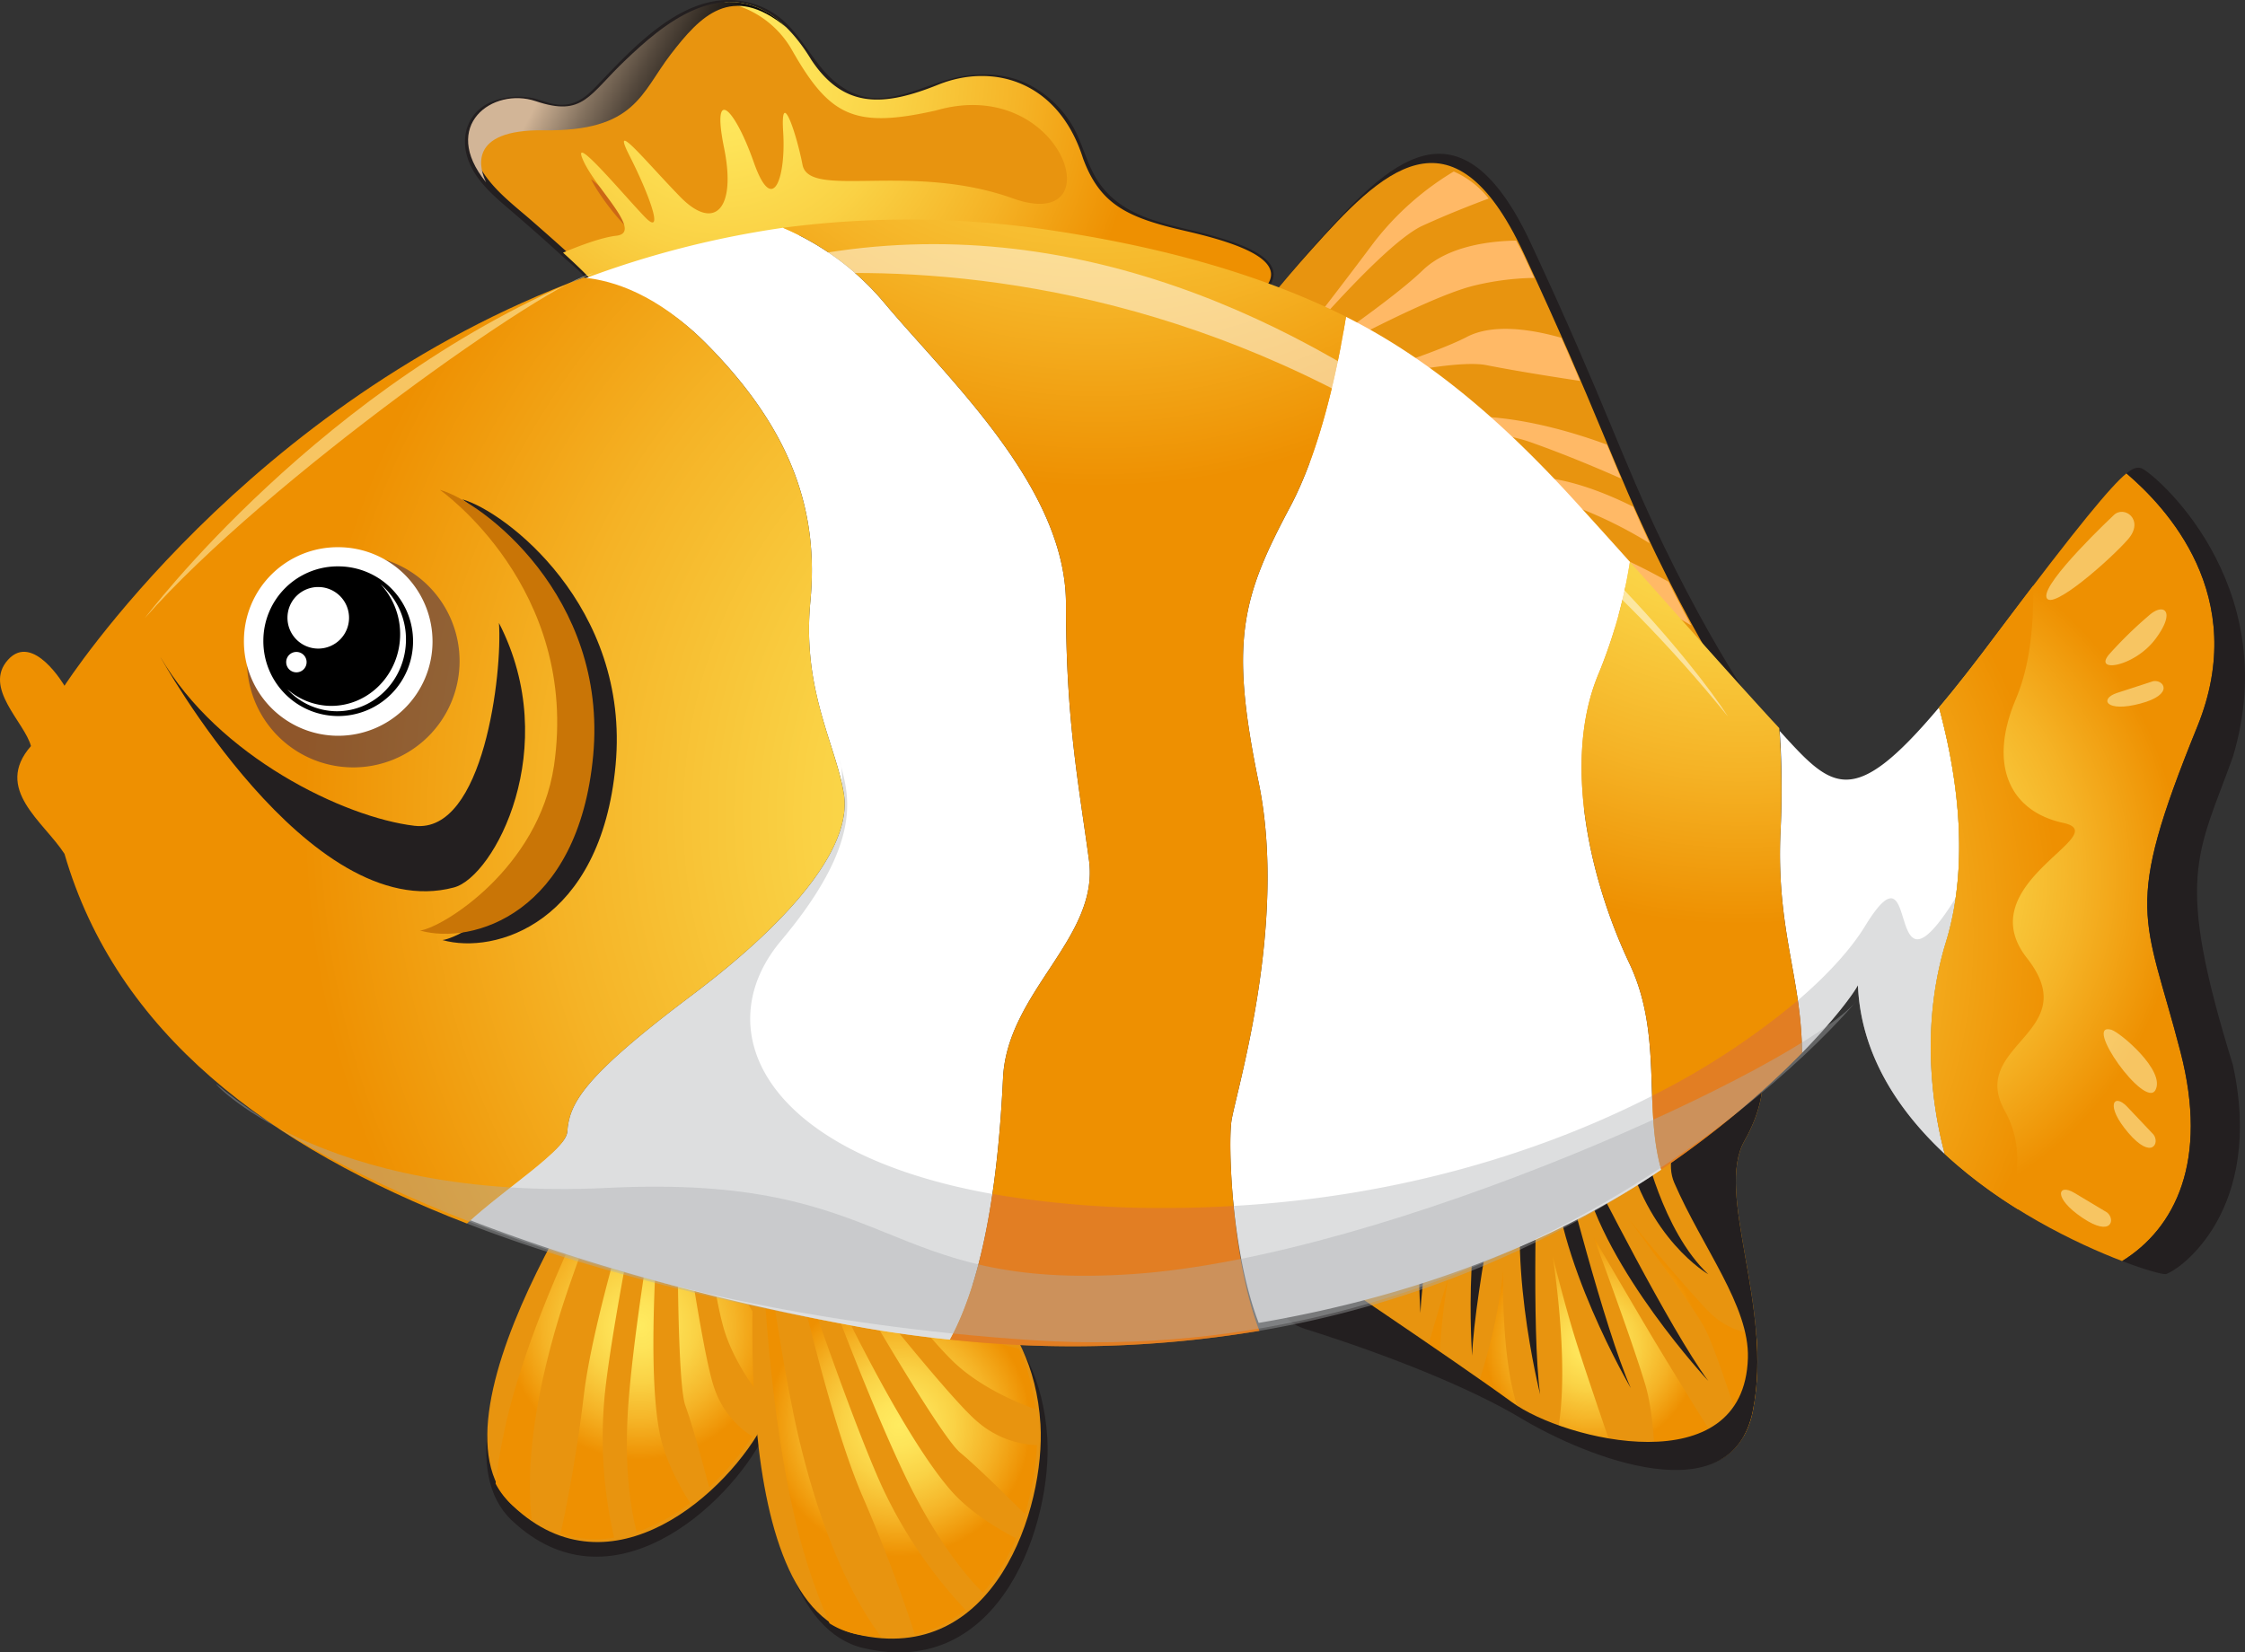 <svg xmlns="http://www.w3.org/2000/svg" xmlns:xlink="http://www.w3.org/1999/xlink" width="458.344" height="337.423" viewBox="0 0 458.344 337.423">
  <rect x="0" y="0" width="458.344" height="337.423" fill="#333333" stroke="none"/>
  <defs>
    <style>
      .cls-1 {
        isolation: isolate;
      }

      .cls-2 {
        fill: #e8940f;
      }

      .cls-24, .cls-3 {
        fill: #231f20;
      }

      .cls-4 {
        fill: #cc6715;
      }

      .cls-18, .cls-19, .cls-5 {
        mix-blend-mode: multiply;
      }

      .cls-6 {
        fill: url(#radial-gradient);
      }

      .cls-21, .cls-7 {
        mix-blend-mode: screen;
      }

      .cls-8 {
        fill: url(#linear-gradient);
      }

      .cls-9 {
        fill: #ffb966;
      }

      .cls-10 {
        fill: url(#radial-gradient-2);
      }

      .cls-11 {
        fill: url(#radial-gradient-3);
      }

      .cls-12 {
        fill: url(#radial-gradient-4);
      }

      .cls-13, .cls-21 {
        fill: #fff;
      }

      .cls-14 {
        fill: url(#radial-gradient-5);
      }

      .cls-15 {
        fill: url(#radial-gradient-6);
      }

      .cls-16 {
        fill: url(#radial-gradient-7);
      }

      .cls-17 {
        fill: url(#radial-gradient-8);
      }

      .cls-18 {
        fill: #abadaf;
      }

      .cls-18, .cls-23 {
        opacity: 0.4;
      }

      .cls-19 {
        fill: #da713b;
        opacity: 0.6;
      }

      .cls-20 {
        fill: #fffac4;
      }

      .cls-20, .cls-21 {
        opacity: 0.5;
      }

      .cls-22 {
        fill: url(#radial-gradient-9);
      }

      .cls-23 {
        fill: #000068;
      }

      .cls-24, .cls-25 {
        mix-blend-mode: color-dodge;
      }

      .cls-25 {
        fill: #c97506;
      }
    </style>
    <radialGradient id="radial-gradient" cx="-351.332" cy="1140.338" r="115.294" gradientTransform="matrix(1.015, -0.116, 0.127, 1.043, 358.368, -1217.01)" gradientUnits="userSpaceOnUse">
      <stop offset="0" stop-color="#ffeb60"/>
      <stop offset="0.126" stop-color="#fee459"/>
      <stop offset="0.31" stop-color="#fad245"/>
      <stop offset="0.528" stop-color="#f5b326"/>
      <stop offset="0.735" stop-color="#ee9001"/>
      <stop offset="0.74" stop-color="#ee9001"/>
    </radialGradient>
    <linearGradient id="linear-gradient" x1="-393.774" y1="1172.686" x2="-341.5" y2="1208.737" gradientTransform="matrix(0.993, -0.117, 0.117, 0.993, 365.617, -1199.461)" gradientUnits="userSpaceOnUse">
      <stop offset="0.042" stop-color="#d2b597"/>
      <stop offset="0.079" stop-color="#bda388"/>
      <stop offset="0.188" stop-color="#84725f"/>
      <stop offset="0.294" stop-color="#55493d"/>
      <stop offset="0.394" stop-color="#302922"/>
      <stop offset="0.486" stop-color="#161310"/>
      <stop offset="0.569" stop-color="#060504"/>
      <stop offset="0.633"/>
    </linearGradient>
    <radialGradient id="radial-gradient-2" cx="130.608" cy="270.684" r="37.216" gradientTransform="matrix(1, 0, 0, 1, 0, 0)" xlink:href="#radial-gradient"/>
    <radialGradient id="radial-gradient-3" cx="183.536" cy="290.943" r="36.578" gradientTransform="matrix(1, 0, 0, 1, 0, 0)" xlink:href="#radial-gradient"/>
    <radialGradient id="radial-gradient-4" cx="325.041" cy="274.452" r="29.872" gradientTransform="matrix(1, 0, 0, 1, 0, 0)" xlink:href="#radial-gradient"/>
    <radialGradient id="radial-gradient-5" cx="224.457" cy="-32.198" r="179.125" gradientTransform="matrix(1, 0, 0, 1, 0, 0)" xlink:href="#radial-gradient"/>
    <radialGradient id="radial-gradient-6" cx="242.475" cy="166.597" r="245.797" gradientTransform="matrix(1, 0, 0, 1, 0, 0)" xlink:href="#radial-gradient"/>
    <radialGradient id="radial-gradient-7" cx="372.1" cy="178.804" r="99.4" gradientTransform="matrix(1, 0, 0, 1, 0, 0)" xlink:href="#radial-gradient"/>
    <radialGradient id="radial-gradient-8" cx="355.243" cy="77.079" r="152.036" gradientTransform="matrix(1, 0, 0, 1, 0, 0)" xlink:href="#radial-gradient"/>
    <radialGradient id="radial-gradient-9" cx="294.206" cy="191.012" r="172.11" gradientTransform="matrix(1, 0, 0, 1, 0, 0)" xlink:href="#radial-gradient"/>
  </defs>
  <g class="cls-1">
    <g id="图层_2" data-name="图层 2">
      <g id="Layer_1" data-name="Layer 1">
        <g>
          <g>
            <g>
              <path class="cls-2" d="M120.856,57.384s-1.437-2.252-17.545-16.019c-16.095-13.783-3.691-24.006,6.065-20.706,9.753,3.264,10.764-1.231,18.45-8.505,7.689-7.274,24.188-22.381,37.829.086,6.673,10.027,14.811,9.52,25.948,5.029,11.161-4.449,24.475-.775,29.516,15.078,3.52,9.586,9.296,12.146,20.923,14.817,11.625,2.67,22.26,6.507,15.185,12.676C256.159,60.781,186.519,33.081,120.856,57.384Z"/>
              <path class="cls-3" d="M121.58,57.209a28.559,28.559,0,0,0-4.585-4.616c-2.837-2.619-5.737-5.16-8.637-7.701-4.37-3.776-9.213-7.329-11.419-12.932A8.316,8.316,0,0,1,98.773,22.897c3.954-4.01,8.966-1.952,13.637-1.037,6.858,1.362,10.744-4.303,15.095-8.664,4.465-4.485,9.472-8.851,15.337-11.248,9.499-3.85,17.119,2.561,22.095,10.477,3.567,5.679,9.384,8.885,15.922,8.163,8.642-.981,15.851-6.361,24.829-3.98a19.995,19.995,0,0,1,10.167,7.011c2.995,3.698,3.987,8.342,6.124,12.482,3.449,6.747,10.493,9.094,17.211,10.8,5.412,1.389,10.937,2.431,15.963,5.025,1.909.986,3.927,2.61,3.461,5.033-.198.997-.933,2.688-1.824,2.451-3.285-.781-6.512-1.883-9.762-2.77-33.311-9.276-68.529-12.744-102.419-6.245a156.098,156.098,0,0,0-24.175,6.765c-.936.325.412.593.854.445,38.03-13.879,79.9-11.851,118.899-1.924,4.442,1.109,8.83,2.391,13.216,3.673.963.274,3.55,1.477,4.496.556,6.885-6.561-4.726-10.123-9.694-11.586-8.427-2.509-18.328-3.064-23.86-11.045-2.386-3.461-3.212-7.791-5.297-11.443a21.94,21.94,0,0,0-8.165-8.114c-5.403-3.141-12.069-3.075-17.817-1.324-4.365,1.32-8.335,3.279-12.973,3.599-5.085.362-9.195-2.238-12.389-6.131-2.935-3.554-4.906-7.391-8.565-10.315a16.634,16.634,0,0,0-7.797-3.337c-11.71-1.921-22.073,9.499-29.316,17.09-2.169,2.292-4.26,4.236-7.755,4.077-2.103-.088-3.961-1.087-5.984-1.441a14.784,14.784,0,0,0-7.162.566c-5.437,1.78-7.482,7.206-5.391,12.505,1.731,4.38,5.676,7.514,9.108,10.46,3.446,2.967,6.831,5.947,10.177,9.026,1.669,1.527,3.831,3.113,5.129,5.07C120.368,57.929,121.838,57.585,121.58,57.209Z"/>
            </g>
            <g>
              <path class="cls-4" d="M120.666,36.565a24.5,24.5,0,0,1,1.993,1.741,51.245,51.245,0,0,1,3.862,4.165,48.599,48.599,0,0,1,3.363,4.624,23.819,23.819,0,0,1,1.303,2.313,23.289,23.289,0,0,1-1.98-1.721,46.843,46.843,0,0,1-3.878-4.198,49.619,49.619,0,0,1-3.354-4.614A24.665,24.665,0,0,1,120.666,36.565Z"/>
              <path class="cls-4" d="M129.472,31.982a19.417,19.417,0,0,1,1.544,1.882,40.439,40.439,0,0,1,2.865,4.506,44.502,44.502,0,0,1,2.297,4.838,20.338,20.338,0,0,1,.796,2.32,21.803,21.803,0,0,1-1.571-1.886,47.981,47.981,0,0,1-2.864-4.506,40.794,40.794,0,0,1-2.275-4.82A17.603,17.603,0,0,1,129.472,31.982Z"/>
              <path class="cls-4" d="M150.364,27.602a23.089,23.089,0,0,1,1.085,2.182,40.105,40.105,0,0,1,2.83,10.132,18.042,18.042,0,0,1,.236,2.426,17.808,17.808,0,0,1-1.098-2.189,40.572,40.572,0,0,1-1.71-4.991,43.184,43.184,0,0,1-1.12-5.143A21.939,21.939,0,0,1,150.364,27.602Z"/>
              <path class="cls-4" d="M161.475,29.136a11.988,11.988,0,0,1,.612,1.825,26.938,26.938,0,0,1,.695,4.056,28.004,28.004,0,0,1,.037,4.115,12.142,12.142,0,0,1-.273,1.88,11.278,11.278,0,0,1-.62-1.811,25.224,25.224,0,0,1-.69-4.067,24.536,24.536,0,0,1-.033-4.116A11.634,11.634,0,0,1,161.475,29.136Z"/>
            </g>
            <g class="cls-5">
              <path class="cls-6" d="M242.041,47.164c-11.627-2.671-17.403-5.231-20.923-14.817-5.042-15.853-18.355-19.527-29.516-15.078-11.137,4.491-19.275,4.998-25.948-5.029-5.735-9.457-12.006-12.263-17.866-11.788a19.879,19.879,0,0,1,14.014,9.96c7.588,13.263,12.593,15.915,29.285,12.147,25.857-7.479,36.61,25.444,15.694,17.948-20.916-7.479-41.558.211-42.934-6.846-1.377-7.047-4.524-15.778-3.955-6.752.593,8.995-2.002,17.567-5.979,6.281-3.966-11.293-8.693-15.814-6.094-3.037,2.599,12.774-2.072,17.055-8.903,10.085-6.823-6.971-14.486-16.486-10.377-8.408,4.089,8.069,7.232,16.777,3.079,12.441-4.176-4.316-15.13-17.478-12.605-11.64,2.526,5.863,12.475,14.863,6.829,15.504-3.025.346-7.427,1.998-10.892,3.457,5.242,4.767,5.905,5.792,5.905,5.792,65.664-24.303,135.303,3.397,136.37,2.456C264.301,53.671,253.666,49.834,242.041,47.164Z"/>
            </g>
            <g class="cls-7">
              <path class="cls-8" d="M111.004,26.607c18.735.249,19.858-7.612,25.919-15.49,6.033-7.844,12.433-14.687,23.583-5.556-12.421-12.203-25.925.188-32.68,6.593-7.686,7.274-8.697,11.768-18.45,8.505-8.77-2.951-19.616,4.963-10.139,16.572C97.966,34.592,95.272,26.395,111.004,26.607Z"/>
            </g>
          </g>
          <g>
            <path class="cls-3" d="M252.118,71.336s3.501-7.011,17.233-22.32c13.884-15.475,28.59-30.697,43.249.784,14.989,32.148,18.402,43.682,26.992,61.464,13.193,27.338,24.244,40.892,24.244,40.892l-20.635,34.228Z"/>
            <path class="cls-2" d="M250.585,73.22s3.5-7.005,17.234-22.317c13.884-15.475,28.59-30.696,43.25.783,14.987,32.152,18.402,43.681,26.987,61.46,13.194,27.347,24.247,40.903,24.247,40.903l-20.64,34.223Z"/>
            <path class="cls-9" d="M321.497,103.395a89.419,89.419,0,0,1,15.324,7.558c-1.196-2.574-2.308-5.042-3.38-7.479-5.12-2.559-13.246-5.96-20.33-6.066-11.395-.17-34.069.374-34.069.374S311.009,99.511,321.497,103.395Zm23.802,24.323c-1.503-2.764-3.051-5.725-4.652-8.915-6.275-3.525-15.769-8.257-22.669-8.863-11.183-.997-25.563-1.897-25.563-1.897s28.547,5.244,38.537,11.17C335.912,122.174,341.22,125.316,345.299,127.718Zm-54.874-81.626c4.732-2.165,9.715-4.139,13.498-5.551a18.547,18.547,0,0,0-7.12-5.523,58.622,58.622,0,0,0-16.474,14.708c-8.507,11.426-22.64,29.47-22.64,29.47S281.128,50.353,290.425,46.092Zm22.804,10.656c-.631-1.383-1.273-2.772-1.956-4.244-.573-1.232-1.156-2.274-1.727-3.371-5.28.079-13.911,1.051-19.142,6.114-7.898,7.646-32.717,23.949-32.717,23.949s31.609-18.116,43.406-20.908A55.61,55.61,0,0,1,313.229,56.748Zm36.657,79.077c-4.841-3.191-12.63-7.972-18.647-10.002-9.382-3.16-23.362-4.413-23.362-4.413s16.868,3.694,24.959,8.289c5.232,2.99,14.713,8.639,20.768,12.249C352.447,140.114,351.197,138.061,349.886,135.825Zm-27.291-58.044c-1.167-2.734-2.439-5.64-3.827-8.8-5.593-1.61-13.785-3.06-19.287-.184-9.1,4.744-37.788,12.973-37.788,12.973s32.685-8.994,41.778-7.206C309.92,75.841,318.301,77.135,322.595,77.782Zm-10.272,12.46c7.368,2.6,14.269,5.543,18.644,7.479q-1.391-3.335-2.894-6.924c-6.002-2.226-17.38-5.827-28.127-5.772a270.87,270.87,0,0,0-31.37,2.359S300.045,85.933,312.323,90.242Z"/>
          </g>
          <g>
            <path class="cls-3" d="M129.3,229.534s-44.934,61.829-24.844,80.896c20.091,19.064,44.224-2.788,51.565-17.312,10.442-20.659-.675-36.307-.675-36.307Z"/>
            <path class="cls-2" d="M129.496,226.553s-44.927,61.823-24.842,80.89c20.091,19.067,44.227-2.791,51.563-17.311,10.444-20.656-.674-36.309-.674-36.309Z"/>
            <path class="cls-10" d="M113.89,269.783c4.39-14.751,14.886-39.796,16.11-42.701l-.021-.033c-1.512,2.7-16.573,29.887-24.06,54.053a118.078,118.078,0,0,0-4.74,21.843,14.929,14.929,0,0,0,2.998,3.997,31.227,31.227,0,0,0,4.391,3.443C107.746,303.682,107.686,290.648,113.89,269.783Zm39.689,23.528a18.76,18.76,0,0,1-7.756-9.911c-2.602-7.292-7.452-42.638-7.452-42.638s-.413,40.895,1.551,46.266c1.57,4.286,3.951,13.237,4.86,16.692A54.257,54.257,0,0,0,153.579,293.312Zm-20.725-61.306s-11.495,34.772-13.66,52.911c-1.593,13.307-3.729,23.67-4.755,28.274a23.172,23.172,0,0,0,10.951.818,90.743,90.743,0,0,1-1.903-29.41C125.266,267.847,132.854,232.006,132.854,232.006Zm2.788,3.537s-5.463,29.066-7.213,49.353c-1.27,14.696.496,23.958,1.574,27.957a39.16,39.16,0,0,0,10.921-5.918c-1.495-2.316-5.095-8.328-6.261-14.366C131.33,275.365,135.642,235.543,135.642,235.543Zm21.228,51.579a39.618,39.618,0,0,0,3.167-11.851,32.528,32.528,0,0,1-6.042-6.95c-5.257-8.062-10.189-21.958-10.189-21.958s1.289,14.829,3.756,24.193C149.504,277.912,154.707,284.588,156.87,287.122Z"/>
          </g>
          <g>
            <path class="cls-3" d="M156.055,250.172s-8.043,79.709,20.215,86.366c28.261,6.658,38.574-25.875,37.55-42.9-1.449-24.217-19.779-32.522-19.779-32.522Z"/>
            <path class="cls-2" d="M154.658,247.369s-8.04,79.702,20.214,86.36c28.259,6.657,38.574-25.879,37.551-42.901-1.451-24.217-19.782-32.518-19.782-32.518Z"/>
            <path class="cls-11" d="M163.352,294.753c-3.812-15.675-7.532-43.892-7.957-47.17l-.037-.021c.056,3.244.77,35.81,6.752,61.647a123.872,123.872,0,0,0,7.242,22.281,15.667,15.667,0,0,0,4.823,2.038,32.485,32.485,0,0,0,5.794.795C175.688,328.693,168.751,316.925,163.352,294.753Zm48.361.35a19.653,19.653,0,0,1-12.256-4.881c-6.206-5.226-29.262-34.676-29.262-34.676s21.22,37.252,25.836,41.076c3.682,3.054,10.563,9.896,13.215,12.555A57.154,57.154,0,0,0,211.713,295.103Zm-51.137-44.567s7.951,37.551,15.567,55.119c5.584,12.893,9.122,23.401,10.624,28.114a24.261,24.261,0,0,0,10.346-5.042,95.117,95.117,0,0,1-17.251-25.622C172.631,286.989,160.576,250.535,160.576,250.535Zm4.392,1.728s10.402,29.198,19.527,48.498c6.611,13.977,13.101,21.432,16.188,24.486a41.122,41.122,0,0,0,6.765-11.126c-2.577-1.311-9.011-4.854-13.256-9.702C182.092,290.602,164.968,252.263,164.968,252.263Zm46.454,35.494a41.41,41.41,0,0,0-3.388-12.398,34.119,34.119,0,0,1-9.137-3.103c-9.021-4.528-20.824-14.506-20.824-14.506s8.998,12.745,16.178,19.925C199.893,283.31,208.127,286.606,211.422,287.757Z"/>
          </g>
          <g>
            <path class="cls-2" d="M266.522,257.954s30.386,22.534,44.121,30.766c13.736,8.231,42.944,20.596,47.212-.595,4.269-21.182-7.805-44.441-1.699-55.168,6.106-10.727,2.963-18.109,2.963-18.109Z"/>
            <path class="cls-12" d="M306.912,259.464a111.829,111.829,0,0,1-5.238,23.498c3.12,2.094,5.997,3.955,8.416,5.423-.353-1.13-.707-2.362-1.045-3.722C306.428,274.091,306.912,259.464,306.912,259.464Zm-15.62,16.358c.862.602,1.722,1.205,2.58,1.798a143.268,143.268,0,0,1,1.756-16.479C294.107,266.092,292.612,271.209,291.292,275.821Zm66.564,12.304a57.171,57.171,0,0,0,.687-15.874c-2.295-.012-6.253-.752-10.172-4.924-6.039-6.425-15.767-18.285-15.767-18.285s12.863,17.27,15.485,22.251c2.002,3.804,6.046,16.358,7.851,22.082A16.936,16.936,0,0,0,357.856,288.125Zm-40.889-31.718s3.708,22.544.986,36.273a88.685,88.685,0,0,0,11.732,4.797c-2.287-6.67-6.585-19.273-8.132-24.293C319.267,265.766,316.967,256.407,316.967,256.407Zm8.405-3.761s7.63,20.439,10.52,30.044c1.421,4.719,1.899,11.643,2.049,16.786,5.522.831,10.634.408,14.37-2.159-2.598-4.139-11.014-17.596-15.71-25.508C331.323,262.911,325.372,252.647,325.372,252.647Z"/>
            <path class="cls-3" d="M357.856,288.125c4.269-21.182-7.805-44.441-1.699-55.168,6.106-10.727,2.963-18.109,2.963-18.109-12.114,7.751-20.516,19.264-17.291,26.694,5.75,13.243,15.349,25.145,15.027,35.766-.775,25.818-37.443,16.865-48.147,9.041-11.959-8.724-43.831-30.057-43.831-30.057s-9.115,11.721,1.645,15.101c17.356,5.444,33.905,12.168,43.903,18.158C324.164,297.785,353.588,309.316,357.856,288.125Z"/>
            <path class="cls-3" d="M335.576,233.534s3.709,17.734,13.187,26.664c0,0-12.587-7.186-17.023-26.477Z"/>
            <path class="cls-3" d="M325.042,239.832s15.851,31.524,23.722,42.154c0,0-21.099-22.677-25.534-41.967Z"/>
            <path class="cls-3" d="M318.944,237.156s8.629,34.21,14.007,46.296c0,0-15.676-26.719-15.82-46.508Z"/>
            <path class="cls-3" d="M313.848,236.356s-1.218,35.264.59,48.371c0,0-7.632-30.023-2.27-49.075Z"/>
            <path class="cls-3" d="M308.236,229.081s-7.226,34.533-7.683,47.756c0,0-2.391-30.885,6.147-48.737Z"/>
            <path class="cls-3" d="M297.698,220.379s-7.227,34.539-7.685,47.758c0,0-2.39-30.888,6.148-48.739Z"/>
          </g>
          <g>
            <g>
              <path class="cls-13" d="M397.282,192.392c5.494-17.925,1.385-37.636-1.406-47.921-17.719,21.045-21.791,16.635-32.531,4.791a172.14,172.14,0,0,1,.139,21.121c-.762,19.725,4.291,29.213,4.424,44.601,6.449-6.618,10.268-11.721,11.41-13.796.594,14.014,8.109,25.472,17.738,34.464C394.526,226.339,392.028,209.468,397.282,192.392Z"/>
              <path class="cls-13" d="M326.276,137.813a100.715,100.715,0,0,0,6.488-23.077q-5.718-6.391-11.494-12.728c-13.655-14.945-28.479-28.279-46.472-37.315-1.733,10.648-5.203,27.159-11.4,38.798-9.835,18.481-12.409,27.289-6.42,56.331,5.976,29.044-4.707,63.366-5.564,69.09-.688,4.688-.094,26.54,5.564,41.227,34.624-5.915,62.159-17.692,82.186-31.298-3.697-12.751.387-27.544-6.477-42.055C324.56,179.623,319.005,155.418,326.276,137.813Z"/>
              <path class="cls-13" d="M222.334,175.663c-2.141-15.841-4.706-28.589-4.706-52.362,0-23.773-23.952-45.77-37.219-61.611a54.934,54.934,0,0,0-20.555-15.174,194.132,194.132,0,0,0-41.18,10.628c6.082.574,15.501,2.978,25.384,12.897,17.962,18.047,23.102,34.776,21.385,52.813-1.705,18.046,5.14,29.047,6.836,39.173,1.717,10.119-8.977,24.637-31.22,41.359-22.245,16.735-24.801,22.01-25.235,27.722-.273,3.8-12.352,10.608-20.245,17.91,24.526,9.485,52.202,16.988,80.991,22.148q8.884,1.528,17.387,2.384c7.95-14.56,10.082-37.802,10.826-53.428C205.644,202.511,224.464,191.507,222.334,175.663Z"/>
              <path class="cls-14" d="M251.414,228.912c.858-5.724,11.541-40.046,5.564-69.09-5.989-29.042-3.415-37.85,6.42-56.331,6.197-11.639,9.667-28.15,11.4-38.798-.536-.28-1.065-.556-1.602-.809-18.011-8.692-38.077-13.737-57.709-16.718a195.189,195.189,0,0,0-55.634-.649A54.934,54.934,0,0,1,180.409,61.69c13.268,15.841,37.219,37.838,37.219,61.611,0,23.773,2.565,36.521,4.706,52.362,2.13,15.844-16.69,26.848-17.549,44.459-.744,15.626-2.876,38.868-10.826,53.428a231.402,231.402,0,0,0,63.16-1.797C251.452,257.081,250.726,233.601,251.414,228.912Z"/>
              <path class="cls-15" d="M115.825,231.109c.434-5.712,2.99-10.986,25.235-27.722,22.242-16.723,32.937-31.24,31.22-41.359-1.697-10.126-8.541-21.127-6.836-39.173,1.716-18.037-3.423-34.766-21.385-52.813-9.883-9.919-18.85-12.796-24.933-13.35-68.845,25.505-105.961,83.339-105.961,83.339s-6.411-11.005-11.54-5.29c-5.13,5.722,3.416,12.757,4.695,17.605-7.693,8.796,2.576,15.396,6.846,22.006,10.648,36.675,41.821,59.904,82.179,75.504C103.239,242.567,115.552,234.908,115.825,231.109Z"/>
              <path class="cls-16" d="M445.182,214.836c-7.279-28.172-11.965-28.604,3.422-66.454,10.912-26.814-6.578-44.978-14.463-51.721-3.074,2.528-9.516,10.195-26.168,32.364-4.646,6.231-8.627,11.34-12.098,15.445,2.791,10.285,6.9,29.996,1.406,47.921-5.254,17.076-2.756,33.947-.227,43.26,11.793,11.008,26.789,18.267,36.211,21.861C444.145,250.768,450.924,237.038,445.182,214.836Z"/>
              <path class="cls-3" d="M455.875,154.542c10.693-35.654-16.68-58.521-18.822-58.974-.697-.145-1.414-.133-2.912,1.093,7.885,6.742,25.375,24.906,14.463,51.721-15.387,37.851-10.701,38.282-3.422,66.454,5.742,22.202-1.037,35.932-11.916,42.677,4.875,1.867,8.258,2.752,8.928,2.652,2.988-.879,20.104-13.216,13.682-42.692C443.893,178.75,448.604,174.799,455.875,154.542Z"/>
              <path class="cls-17" d="M363.483,170.383a182.933,182.933,0,0,0-.225-21.698c-.48-.535-.973-1.063-1.49-1.61-9.778-10.685-19.349-21.547-29.004-32.338a100.715,100.715,0,0,1-6.488,23.077c-7.271,17.605-1.716,41.81,6.413,58.975,6.863,14.511,2.779,29.304,6.477,42.055a188.974,188.974,0,0,0,28.742-23.858C367.774,199.596,362.721,190.108,363.483,170.383Z"/>
            </g>
            <path class="cls-18" d="M399.252,183.399c-15.078,24.193-6.727-13.545-18.512,5.767-2.717,4.44-7.346,9.667-13.682,15.107a80.076,80.076,0,0,1,.848,10.711c6.449-6.618,10.268-11.721,11.41-13.796.594,14.014,8.109,25.472,17.738,34.464-2.529-9.312-5.027-26.184.227-43.26A60.327,60.327,0,0,0,399.252,183.399Z"/>
            <path class="cls-18" d="M251.847,246.251c.801,8.386,2.405,18.07,5.271,25.502a208.051,208.051,0,0,0,82.046-32.911c-1.376-4.779-1.669-9.845-1.857-15.067C315.318,234.993,286.294,244.285,251.847,246.251Z"/>
            <path class="cls-18" d="M159.457,192.099c18.255-21.716,13.116-31.099,11.974-36.965a13.013,13.013,0,0,1,.424,4.745c.171.713.302,1.441.424,2.148,1.717,10.119-8.977,24.637-31.22,41.359-22.245,16.735-24.801,22.01-25.235,27.722-.273,3.8-12.586,11.458-20.481,18.747,24.537,9.484,52.439,16.151,81.228,21.311q8.884,1.528,17.387,2.384c4.461-8.135,7.062-19.007,8.647-29.739C155.337,235.38,144.436,209.976,159.457,192.099Z"/>
            <path class="cls-19" d="M238.147,246.668a202.835,202.835,0,0,1-35.541-2.857c-1.585,10.732-4.186,21.605-8.647,29.739a231.402,231.402,0,0,0,63.16-1.797c-2.866-7.432-4.47-17.116-5.271-25.502C247.388,246.526,242.805,246.668,238.147,246.668Z"/>
            <path class="cls-19" d="M337.307,223.775c.189,5.223.481,10.288,1.857,15.067a188.974,188.974,0,0,0,28.742-23.858,80.076,80.076,0,0,0-.848-10.711A152.997,152.997,0,0,1,337.307,223.775Z"/>
            <path class="cls-20" d="M29.565,126.232s36.359-48.412,91.542-70.42C112.544,57.132,54.384,98.057,29.565,126.232Z"/>
            <path class="cls-21" d="M141.21,58.896s117.475-28.751,211.582,87.429C339.684,125.79,250.122,18.416,141.21,58.896Z"/>
            <path class="cls-18" d="M44.255,221.433c-2-1.647,20.528,24.066,79.85,21.134,59.302-2.934,55.314,21.111,107.214,17.599,51.901-3.522,136.294-42.248,147.705-55.739-15.963,18.763-78.124,75.106-168.241,69.242C121.813,267.792,64.784,238.464,44.255,221.433Z"/>
            <path class="cls-20" d="M431.489,105.249s-14.539,13.639-13.682,16.723c.85,3.081,13.26-7.915,16.682-11.881C437.903,106.14,433.639,103.044,431.489,105.249Z"/>
            <path class="cls-20" d="M438.772,125.649a83.719,83.719,0,0,0-8.119,7.92c-3.441,3.96,5.119,2.641,9.4-3.081C444.336,124.772,441.76,122.996,438.772,125.649Z"/>
            <path class="cls-20" d="M439.59,139.103s-3.686,1.199-7.373,2.398c-3.695,1.205-2.281,4.054,4.77,2.166C444.043,141.791,441.705,138.692,439.59,139.103Z"/>
            <path class="cls-20" d="M439.666,231.677s-2.697-2.858-5.402-5.707c-2.719-2.857-4.545-.256.264,5.365C439.346,236.953,440.987,233.401,439.666,231.677Z"/>
            <path class="cls-20" d="M430.18,247.583s-3.346-2.008-6.693-4.008c-3.34-1.997-4.434.987,1.65,5.093C431.235,252.779,431.897,248.903,430.18,247.583Z"/>
            <path class="cls-20" d="M431.067,210.28c1.754.52,11.127,8.371,8.986,12.321C437.903,226.574,425.078,208.534,431.067,210.28Z"/>
            <path class="cls-22" d="M409.244,226.723c-7.4-13.509,16.551-15.841,4.576-31.096-11.977-15.271,18.246-25.244,7.412-27.592-10.834-2.338-15.399-11.732-9.693-25.223,3.459-8.226,3.553-17.059,3.609-23.284-2.158,2.83-4.524,5.969-7.176,9.497-4.646,6.231-8.627,11.34-12.098,15.445,2.791,10.285,6.9,29.996,1.406,47.921-5.254,17.076-2.756,33.947-.227,43.26a98.482,98.482,0,0,0,14.926,11.283C410.803,239.672,413.67,234.758,409.244,226.723Z"/>
          </g>
          <g>
            <path class="cls-23" d="M50.425,134.737a21.703,21.703,0,1,0,21.701-21.439A21.569,21.569,0,0,0,50.425,134.737Z"/>
            <g>
              <path class="cls-13" d="M49.8,130.753a19.253,19.253,0,1,0,19.247-19.014A19.121,19.121,0,0,0,49.8,130.753Z"/>
              <path d="M53.767,130.753a15.283,15.283,0,1,0,15.28-15.101A15.18,15.18,0,0,0,53.767,130.753Z"/>
              <path class="cls-13" d="M81.695,129.487a14.963,14.963,0,0,0-3.959-10.155,14.757,14.757,0,0,1,5.148,11.23c0,8.108-6.314,14.675-14.099,14.675a13.793,13.793,0,0,1-10.135-4.504,13.692,13.692,0,0,0,8.953,3.411C75.38,144.145,81.695,137.583,81.695,129.487Z"/>
              <path class="cls-13" d="M58.691,126.086a6.285,6.285,0,1,0,6.29-6.213A6.261,6.261,0,0,0,58.691,126.086Z"/>
              <path class="cls-13" d="M58.431,135.17a2.083,2.083,0,1,0,2.078-2.042A2.073,2.073,0,0,0,58.431,135.17Z"/>
            </g>
          </g>
          <path class="cls-24" d="M94.382,101.969s28.616,20.006,23.302,56.352c-3.164,21.018-22.764,33.057-27.345,33.64,10.666,3.015,32.349-3.329,35.346-35.784C128.687,123.733,102.948,104.299,94.382,101.969Z"/>
          <path class="cls-25" d="M89.798,100.024s28.622,20.006,23.304,56.355c-3.164,21.01-22.76,33.047-27.343,33.64,10.666,3.005,32.351-3.335,35.349-35.787C124.104,121.785,98.368,102.36,89.798,100.024Z"/>
          <path class="cls-24" d="M32.751,134.157S63.035,189.109,92.662,181.224c8.204-2.139,22.292-28.567,9.205-54.014.726,10.056-3.058,43.1-17.25,41.417C70.276,166.93,44.531,154.49,32.751,134.157Z"/>
        </g>
      </g>
    </g>
  </g>
</svg>
